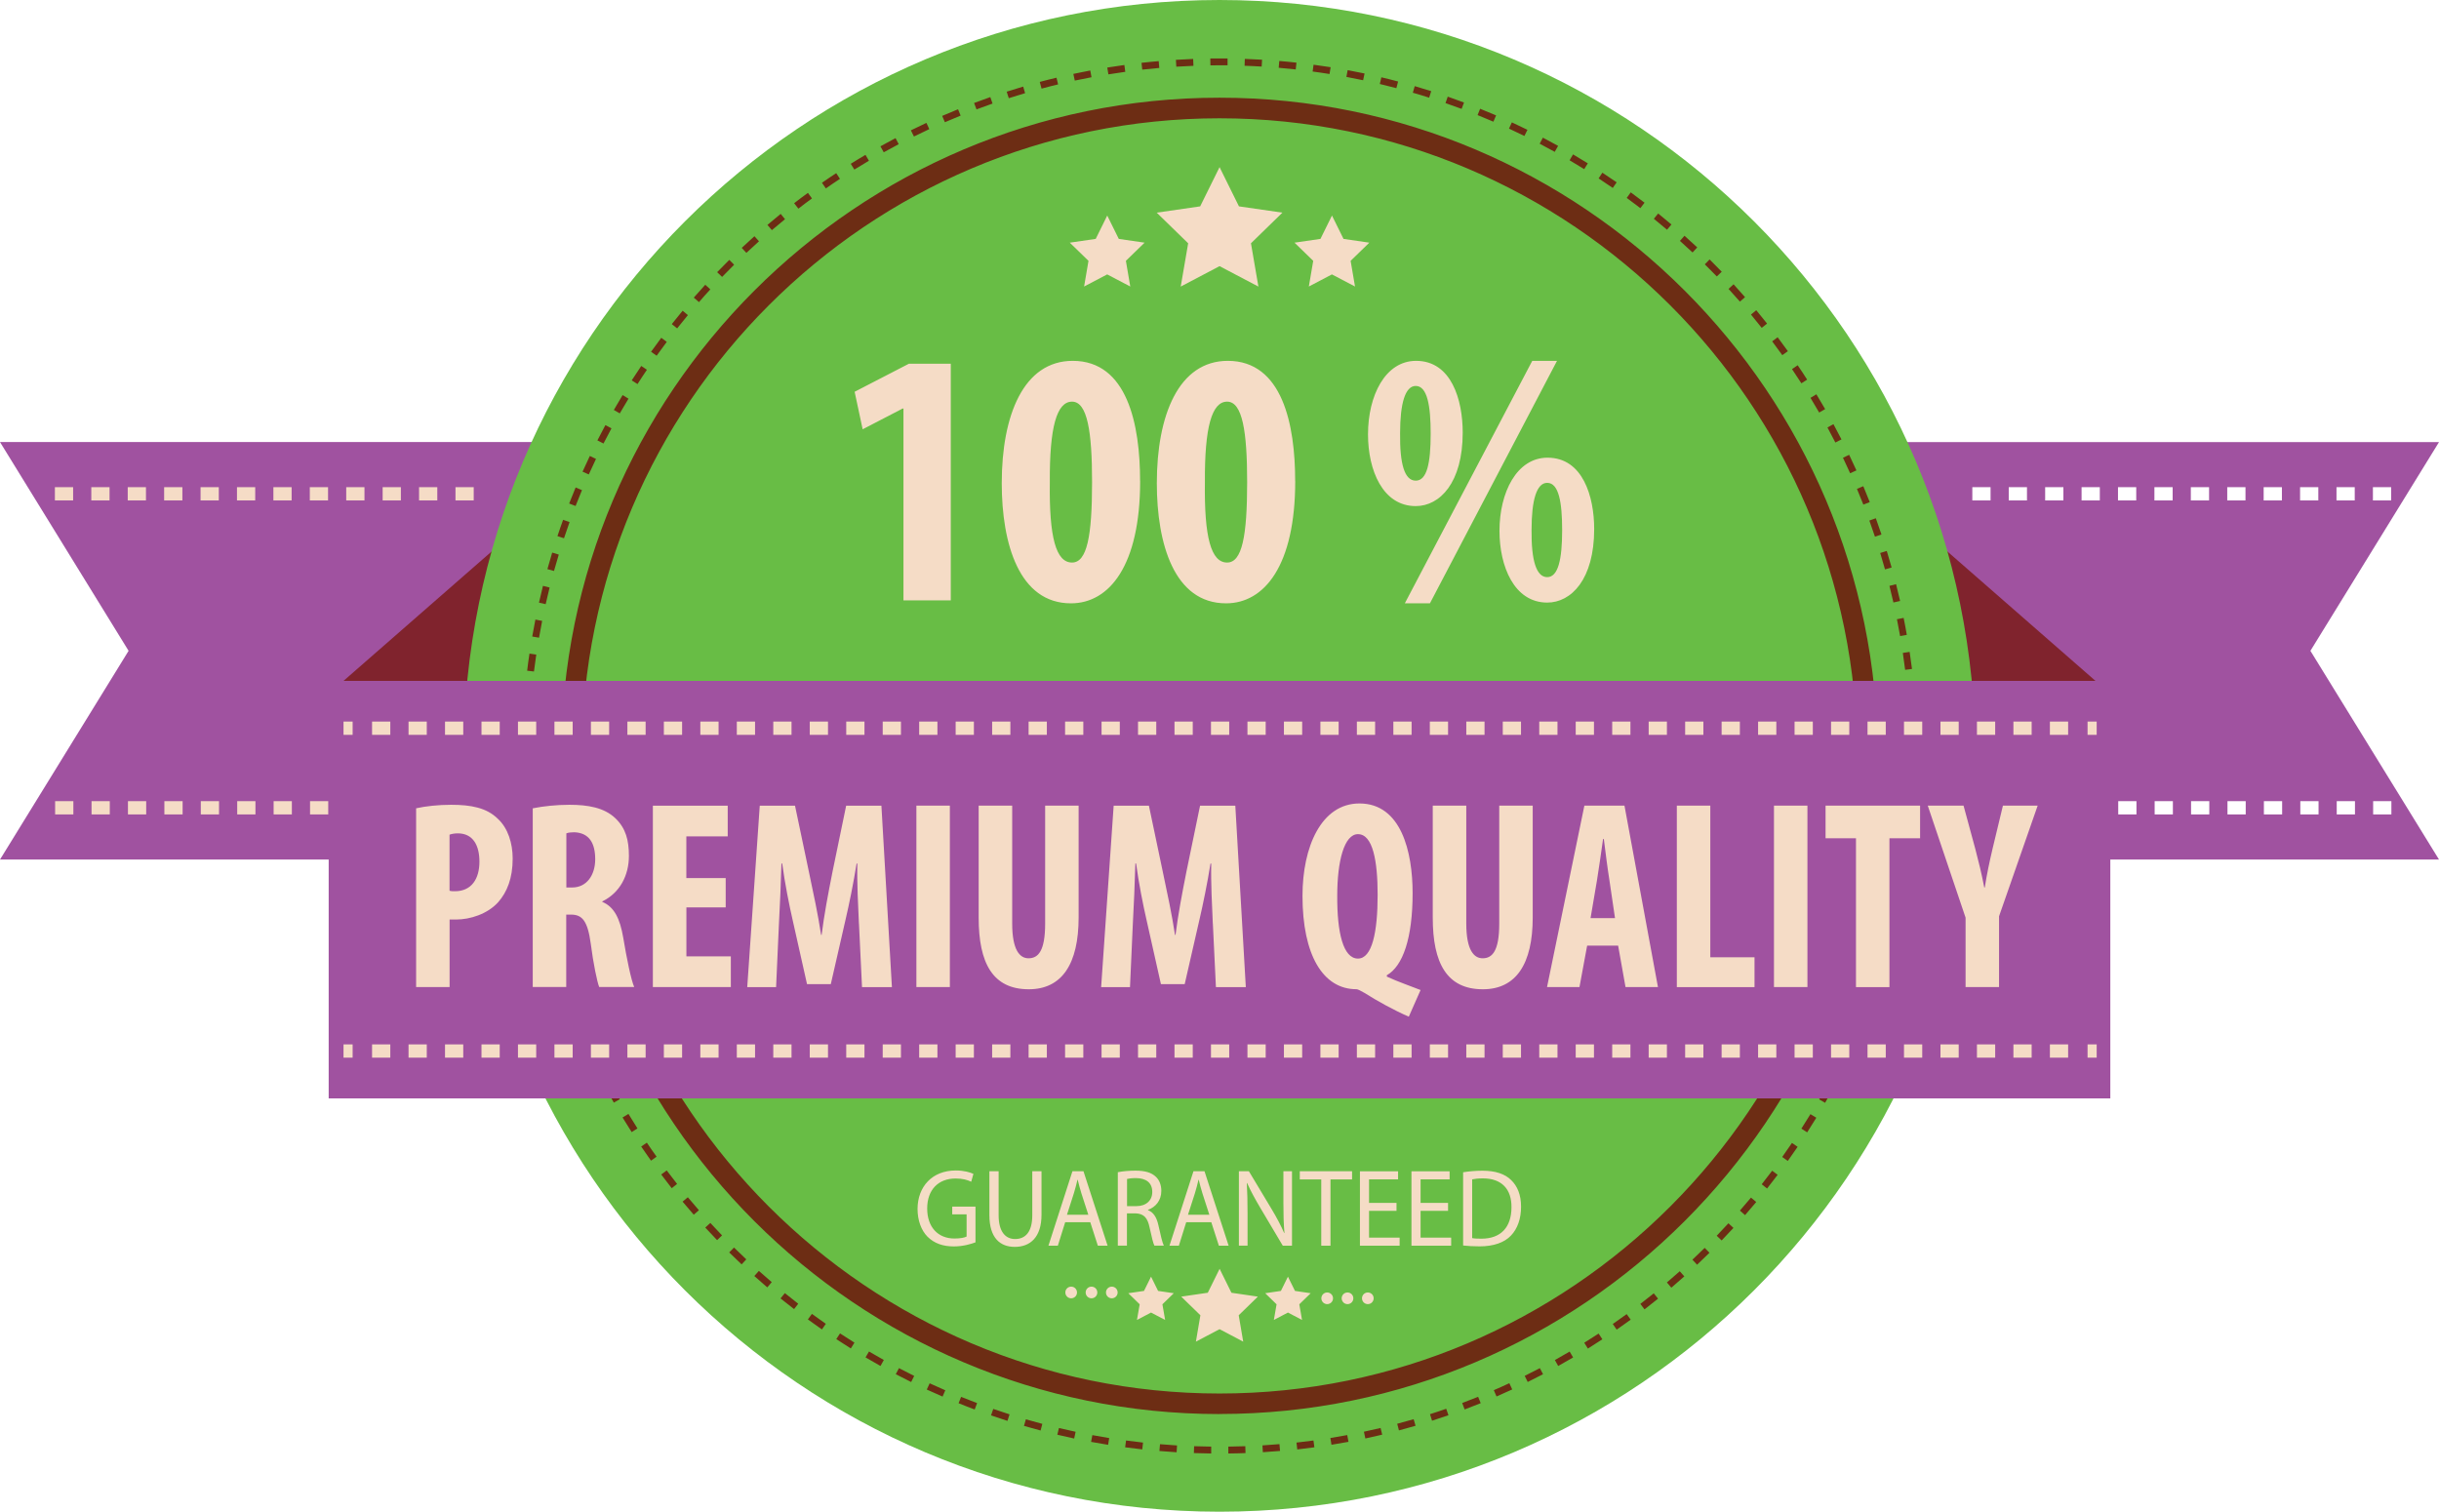 <?xml version="1.0" encoding="UTF-8"?>
<svg id="lightpurplebadge" xmlns="http://www.w3.org/2000/svg" viewBox="0 0 422.6 261.97">
  <defs>
    <style>
      .cls-1 {
        fill: #68bd45;
      }

      .cls-2 {
        fill: #f5dcc6;
      }

      .cls-3 {
        fill: #fff;
      }

      .cls-4 {
        fill: #80232d;
      }

      .cls-5 {
        fill: #6d2d14;
      }

      .cls-6 {
        fill: #a052a0;
      }
      #lightpurplebadge { cursor: pointer; }
      #text { cursor: pointer; }
      #ribonleft { cursor: pointer; }
      #ribonright { cursor: pointer; }
      #stars { cursor: pointer; }
      #lightpurplebadge:hover #background { fill:rgb(191, 11, 29) }
      #text:hover { fill:rgb(7, 194, 251) }
      #ribonleft:hover { fill:rgb(86, 7, 205) }
      #ribonright:hover { fill:rgb(86, 7, 205) }
      #stars:hover { fill:rgb(169, 238, 30) }
      #lightpurplebadgee:hover #circle {
          fill :rgb(30, 160, 192);
          transform: rotate(150deg);
      }
    </style>
  </defs>
  <path id="ribonleft" class="cls-6" d="m106.94,148.95H0l22.28-36.17L0,76.6h106.94v72.35Z"/>
  <path id="lineleft" class="cls-2" d="m82.08,86.72h-3.16v-2.3h3.16v2.3Zm-6.31,0h-3.16v-2.3h3.16v2.3Zm-6.31,0h-3.16v-2.3h3.16v2.3Zm-6.31,0h-3.16v-2.3h3.16v2.3Zm-6.31,0h-3.16v-2.3h3.16v2.3Zm-6.31,0h-3.16v-2.3h3.16v2.3Zm-6.31,0h-3.16v-2.3h3.16v2.3Zm-6.31,0h-3.16v-2.3h3.16v2.3Zm-6.31,0h-3.16v-2.3h3.16v2.3Zm-6.31,0h-3.16v-2.3h3.16v2.3Zm-6.31,0h-3.16v-2.3h3.16v2.3Zm-6.31,0h-3.16v-2.3h3.16v2.3Zm69.45,54.41h-3.16v-2.3h3.16v2.3Zm-6.31,0h-3.16v-2.3h3.16v2.3Zm-6.31,0h-3.16v-2.3h3.16v2.3Zm-6.31,0h-3.16v-2.3h3.16v2.3Zm-6.31,0h-3.16v-2.3h3.16v2.3Zm-6.31,0h-3.16v-2.3h3.16v2.3Zm-6.31,0h-3.16v-2.3h3.16v2.3Zm-6.31,0h-3.16v-2.3h3.16v2.3Zm-6.31,0h-3.16v-2.3h3.16v2.3Zm-6.31,0h-3.16v-2.3h3.16v2.3Zm-6.31,0h-3.16v-2.3h3.16v2.3Zm-6.31,0h-3.16v-2.3h3.16v2.3Z"/>
  <path id="ribonright" class="cls-6" d="m315.66,112.78v-36.17h53.47s53.47,0,53.47,0l-22.28,36.17,22.28,36.17h-53.47s-53.47,0-53.47,0v-36.17Z"/>
  <path id="ribonright-2" data-name="ribonright" class="cls-3" d="m414.31,86.72h-3.16v-2.3h3.16v2.3Zm-6.31,0h-3.16v-2.3h3.16v2.3Zm-6.31,0h-3.16v-2.3h3.16v2.3Zm-6.31,0h-3.16v-2.3h3.16v2.3Zm-6.31,0h-3.16v-2.3h3.16v2.3Zm-6.31,0h-3.16v-2.3h3.16v2.3Zm-6.31,0h-3.16v-2.3h3.16v2.3Zm-6.31,0h-3.16v-2.3h3.16v2.3Zm-6.31,0h-3.16v-2.3h3.16v2.3Zm-6.31,0h-3.16v-2.3h3.16v2.3Zm-6.31,0h-3.16v-2.3h3.16v2.3Zm-6.31,0h-3.16v-2.3h3.16v2.3Zm69.45,54.41h-3.16v-2.3h3.16v2.3Zm-6.31,0h-3.16v-2.3h3.16v2.3Zm-6.31,0h-3.16v-2.3h3.16v2.3Zm-6.31,0h-3.16v-2.3h3.16v2.3Zm-6.31,0h-3.16v-2.3h3.16v2.3Zm-6.31,0h-3.16v-2.3h3.16v2.3Zm-6.31,0h-3.16v-2.3h3.16v2.3Zm-6.31,0h-3.16v-2.3h3.16v2.3Zm-6.31,0h-3.16v-2.3h3.16v2.3Zm-6.31,0h-3.16v-2.3h3.16v2.3Zm-6.31,0h-3.16v-2.3h3.16v2.3Zm-6.31,0h-3.16v-2.3h3.16v2.3Z"/>
  <path id="ribonshadow" class="cls-4" d="m59.52,117.99l47.35-41.38v41.38m256.21,0l-47.35-41.38v41.38"/>
  <path id="background" class="cls-1" d="m342.28,130.98c0,72.34-58.64,130.98-130.98,130.98s-130.98-58.64-130.98-130.98S138.96,0,211.3,0s130.98,58.64,130.98,130.98Z"/>
  <path id="circle" class="cls-5" d="m211.3,245.04c-62.89,0-114.05-51.16-114.05-114.05S148.41,16.93,211.3,16.93s114.05,51.16,114.05,114.05-51.16,114.05-114.05,114.05Zm0-224.54c-60.92,0-110.49,49.57-110.49,110.49s49.56,110.49,110.49,110.49,110.49-49.57,110.49-110.49-49.56-110.49-110.49-110.49Zm-1.45,231.37c-1-.01-2-.04-2.99-.07l.04-1.19c.98.03,1.97.06,2.96.07v1.19Zm2.98,0v-1.19c.97-.01,1.96-.04,2.94-.07l.04,1.19c-.99.04-1.99.06-2.99.07Zm-8.96-.21c-1-.06-1.99-.13-2.98-.22l.1-1.18c.98.08,1.97.15,2.95.22l-.07,1.19Zm14.94,0l-.07-1.19c.99-.06,1.97-.13,2.95-.22l.1,1.18c-.99.09-1.98.16-2.98.22Zm-20.89-.5c-.99-.11-1.98-.23-2.97-.36l.16-1.18c.98.13,1.96.25,2.94.36l-.13,1.18Zm26.85,0l-.13-1.18c.98-.11,1.96-.23,2.94-.36l.16,1.18c-.99.13-1.97.26-2.97.37Zm-32.77-.79c-.99-.16-1.97-.33-2.95-.51l.22-1.17c.97.18,1.94.35,2.92.51l-.19,1.17Zm38.7-.01l-.19-1.17c.98-.16,1.95-.33,2.92-.51l.22,1.17c-.98.18-1.96.35-2.95.51Zm-44.58-1.08c-.98-.21-1.95-.43-2.92-.66l.28-1.16c.96.23,1.92.44,2.89.65l-.25,1.16Zm50.45-.02l-.25-1.16c.97-.21,1.93-.42,2.89-.65l.28,1.16c-.97.23-1.94.45-2.92.66Zm-56.27-1.37c-.97-.26-1.93-.52-2.88-.8l.33-1.14c.95.28,1.9.54,2.85.79l-.3,1.15Zm62.09-.02l-.3-1.15c.95-.25,1.91-.52,2.85-.79l.33,1.14c-.96.28-1.92.55-2.88.8Zm-67.83-1.65c-.95-.3-1.9-.62-2.85-.95l.39-1.12c.93.32,1.87.64,2.82.94l-.36,1.13Zm73.57-.03l-.36-1.13c.94-.3,1.88-.61,2.81-.94l.39,1.12c-.94.33-1.89.64-2.84.95Zm-79.24-1.94c-.94-.35-1.87-.71-2.8-1.09l.44-1.1c.92.37,1.84.73,2.77,1.08l-.42,1.11Zm84.88-.02l-.42-1.11c.92-.35,1.84-.71,2.76-1.07l.45,1.1c-.92.37-1.85.74-2.79,1.09Zm-90.45-2.22c-.92-.4-1.83-.81-2.74-1.22l.5-1.08c.9.42,1.8.82,2.71,1.21l-.47,1.09Zm95.98-.02l-.47-1.09c.9-.39,1.8-.79,2.69-1.21l.5,1.08c-.9.42-1.81.82-2.72,1.22Zm-101.42-2.5c-.9-.44-1.79-.9-2.67-1.36l.55-1.05c.87.46,1.76.91,2.64,1.35l-.53,1.07Zm106.83,0l-.53-1.07c.88-.44,1.76-.88,2.63-1.34l.55,1.05c-.88.46-1.77.91-2.66,1.35Zm5.28-2.77l-.58-1.04c.86-.48,1.72-.97,2.56-1.47l.6,1.02c-.86.5-1.72,1-2.59,1.48Zm-117.42-.01c-.87-.49-1.74-.98-2.6-1.49l.6-1.02c.85.5,1.71.99,2.57,1.47l-.58,1.04Zm122.56-3.02l-.63-1.01c.84-.52,1.67-1.05,2.49-1.59l.65.99c-.83.55-1.67,1.08-2.51,1.61Zm-127.71-.02c-.85-.53-1.69-1.07-2.52-1.62l.65-.99c.82.54,1.66,1.08,2.5,1.6l-.63,1.01Zm132.7-3.26l-.68-.98c.81-.56,1.61-1.13,2.41-1.71l.7.96c-.8.59-1.61,1.16-2.43,1.73Zm-137.7-.03c-.82-.57-1.63-1.15-2.44-1.74l.7-.96c.8.58,1.6,1.16,2.41,1.72l-.68.98Zm142.52-3.49l-.72-.94c.78-.6,1.56-1.21,2.32-1.83l.75.92c-.77.63-1.56,1.24-2.34,1.85Zm-147.35-.04c-.79-.61-1.57-1.23-2.35-1.85l.75-.92c.77.62,1.54,1.23,2.32,1.84l-.73.94Zm152-3.71l-.77-.91c.75-.64,1.49-1.29,2.23-1.94l.79.89c-.74.66-1.49,1.32-2.25,1.96Zm-156.64-.05c-.76-.65-1.51-1.3-2.25-1.97l.79-.89c.74.66,1.48,1.31,2.23,1.95l-.77.9Zm161.1-3.93l-.81-.87c.72-.68,1.43-1.36,2.13-2.05l.83.85c-.71.7-1.43,1.39-2.15,2.07Zm-165.55-.06c-.73-.68-1.44-1.37-2.15-2.07l.83-.85c.7.69,1.41,1.38,2.13,2.05l-.81.87Zm169.81-4.14l-.86-.82c.69-.71,1.36-1.43,2.03-2.16l.87.8c-.67.73-1.36,1.46-2.05,2.18Zm-174.06-.06c-.69-.72-1.37-1.44-2.05-2.18l.88-.8c.67.73,1.34,1.45,2.03,2.16l-.86.82Zm178.11-4.34l-.89-.78c.65-.74,1.29-1.49,1.92-2.25l.91.76c-.64.77-1.28,1.53-1.94,2.28Zm-182.15-.06c-.65-.75-1.3-1.51-1.94-2.27l.91-.76c.63.76,1.27,1.51,1.92,2.25l-.9.78Zm185.97-4.54l-.93-.74c.61-.77,1.22-1.56,1.81-2.35l.95.71c-.6.8-1.21,1.59-1.83,2.37Zm-189.79-.06c-.62-.78-1.22-1.57-1.82-2.37l.95-.71c.59.79,1.19,1.57,1.8,2.34l-.93.74Zm193.38-4.72l-.97-.69c.57-.8,1.14-1.62,1.69-2.43l.98.67c-.56.83-1.13,1.65-1.71,2.46Zm-196.97-.05c-.58-.81-1.14-1.63-1.7-2.45l.98-.67c.55.82,1.11,1.63,1.69,2.43l-.97.69Zm200.32-4.91l-1-.64c.53-.83,1.06-1.67,1.57-2.51l1.02.62c-.52.85-1.05,1.7-1.59,2.54Zm-203.67-.04c-.54-.84-1.06-1.68-1.58-2.53l1.02-.62c.51.84,1.03,1.68,1.56,2.51l-1,.64Zm206.78-5.08l-1.03-.59c.49-.86.97-1.72,1.44-2.59l1.05.57c-.48.88-.96,1.75-1.46,2.62Zm-209.87-.02c-.49-.86-.98-1.73-1.45-2.61l1.04-.57c.47.87.95,1.73,1.44,2.58l-1.03.59Zm212.72-5.25l-1.06-.54c.45-.88.89-1.77,1.31-2.66l1.07.51c-.43.9-.87,1.8-1.33,2.69Zm-215.56,0c-.45-.88-.89-1.78-1.32-2.67l1.07-.51c.43.89.86,1.77,1.31,2.65l-1.06.54Zm-2.57-5.38c-.41-.91-.8-1.82-1.19-2.73l1.1-.46c.38.91.77,1.81,1.17,2.71l-1.08.49Zm220.72-.03l-1.08-.49c.4-.9.8-1.81,1.18-2.72l1.1.46c-.39.92-.78,1.84-1.19,2.75Zm-223.02-5.47c-.36-.93-.71-1.86-1.05-2.8l1.12-.4c.34.93.68,1.85,1.04,2.77l-1.11.43Zm225.34-.06l-1.11-.43c.36-.92.71-1.85,1.04-2.78l1.12.4c-.34.94-.69,1.88-1.05,2.81Zm-227.37-5.56c-.32-.94-.62-1.89-.91-2.85l1.14-.35c.29.94.59,1.88.9,2.82l-1.13.38Zm229.41-.08l-1.13-.38c.31-.94.61-1.88.9-2.83l1.14.35c-.29.96-.6,1.91-.91,2.86Zm-231.16-5.63c-.27-.96-.52-1.92-.77-2.89l1.15-.29c.24.96.5,1.91.76,2.86l-1.14.32Zm232.91-.1l-1.14-.32c.26-.95.52-1.9.76-2.86l1.15.29c-.24.97-.5,1.93-.77,2.89Zm-234.37-5.7c-.22-.97-.43-1.95-.62-2.92l1.16-.23c.19.97.4,1.93.62,2.9l-1.16.26Zm235.83-.1l-1.16-.26c.22-.96.42-1.93.61-2.9l1.16.23c-.19.98-.4,1.95-.62,2.92Zm-237.01-5.77c-.17-.98-.33-1.96-.48-2.95l1.18-.18c.15.98.3,1.95.47,2.92l-1.17.2Zm238.18-.1l-1.17-.2c.17-.97.32-1.94.47-2.92l1.18.17c-.15.99-.31,1.97-.47,2.95Zm-239.06-5.82c-.12-.99-.23-1.98-.33-2.97l1.18-.12c.1.98.21,1.97.33,2.94l-1.18.15Zm239.93-.1l-1.18-.15c.12-.98.23-1.96.33-2.94l1.18.12c-.1.99-.21,1.98-.33,2.97Zm-240.52-5.85c-.07-.99-.14-1.99-.18-2.98l1.19-.06c.05.99.11,1.97.18,2.96l-1.18.09Zm241.11-.1l-1.18-.09c.07-.98.13-1.97.18-2.95l1.19.06c-.05,1-.11,1.99-.18,2.98Zm-241.4-5.87c-.02-.99-.04-1.99-.04-2.99h1.19c0,.99.01,1.98.04,2.96l-1.19.03Zm241.69-.1l-1.19-.03c.02-.98.04-1.97.04-2.96v-.2h1.19v.2c0,1-.01,2-.04,2.99Zm-240.51-5.85l-1.19-.03c.02-1,.06-2,.11-2.99l1.19.06c-.05.98-.08,1.97-.11,2.96Zm239.32-.29c-.02-.99-.06-1.98-.11-2.96l1.19-.06c.05.99.09,1.99.11,2.99l-1.19.03Zm-239.03-5.62l-1.19-.09c.07-1,.16-1.99.25-2.98l1.18.11c-.1.98-.18,1.96-.25,2.95Zm238.74-.29c-.07-.99-.16-1.97-.26-2.95l1.18-.12c.1.99.19,1.98.26,2.98l-1.18.09Zm-238.16-5.6l-1.18-.14c.12-.99.25-1.98.4-2.96l1.18.17c-.14.97-.28,1.95-.4,2.93Zm237.58-.29c-.12-.98-.26-1.96-.4-2.93l1.18-.18c.15.98.28,1.97.41,2.96l-1.18.15Zm-236.71-5.57l-1.17-.2c.17-.98.35-1.96.55-2.94l1.17.23c-.19.97-.37,1.94-.54,2.91Zm235.84-.29c-.17-.97-.35-1.94-.55-2.91l1.16-.23c.2.97.38,1.95.55,2.94l-1.17.21Zm-234.68-5.52l-1.16-.26c.22-.97.45-1.94.69-2.91l1.15.29c-.24.96-.47,1.92-.68,2.88Zm233.52-.29c-.22-.96-.45-1.92-.69-2.88l1.15-.29c.24.96.48,1.93.7,2.91l-1.16.26Zm-232.08-5.46l-1.14-.32c.27-.96.55-1.92.83-2.87l1.14.35c-.29.94-.56,1.89-.83,2.84Zm230.62-.28c-.27-.95-.54-1.9-.83-2.84l1.14-.35c.29.95.57,1.91.84,2.87l-1.14.32Zm-228.89-5.39l-1.13-.37c.32-.95.64-1.9.98-2.83l1.12.4c-.33.93-.66,1.87-.97,2.81Zm227.15-.27c-.31-.94-.64-1.87-.97-2.8l1.12-.4c.34.94.67,1.88.98,2.82l-1.13.38Zm-225.14-5.32l-1.11-.43c.36-.93.74-1.86,1.12-2.78l1.1.46c-.38.91-.75,1.83-1.11,2.75Zm223.13-.24c-.36-.92-.73-1.83-1.11-2.73l1.1-.46c.38.91.76,1.83,1.12,2.76l-1.11.43Zm-220.84-5.23l-1.08-.48c.41-.91.83-1.82,1.26-2.72l1.07.51c-.43.89-.84,1.79-1.25,2.69Zm218.55-.21c-.4-.9-.82-1.79-1.24-2.68l1.07-.51c.43.89.85,1.8,1.26,2.7l-1.08.49Zm-216-5.15l-1.06-.54c.45-.89.92-1.78,1.39-2.65l1.05.56c-.47.87-.93,1.75-1.38,2.63Zm213.44-.17c-.45-.88-.91-1.75-1.37-2.61l1.04-.57c.47.87.94,1.75,1.39,2.64l-1.06.54Zm-210.62-5.05l-1.03-.59c.5-.87,1-1.73,1.52-2.58l1.02.62c-.51.84-1.01,1.7-1.51,2.55Zm207.81-.15c-.49-.85-.99-1.7-1.5-2.54l1.02-.62c.52.85,1.02,1.71,1.52,2.57l-1.03.59Zm-204.74-4.93l-1-.64c.54-.84,1.09-1.67,1.65-2.5l.98.66c-.55.82-1.1,1.64-1.63,2.48Zm201.67-.12c-.53-.83-1.07-1.65-1.63-2.47l.98-.67c.56.82,1.11,1.65,1.64,2.49l-1,.64Zm-198.35-4.79l-.97-.69c.58-.81,1.17-1.62,1.77-2.42l.95.71c-.59.79-1.18,1.59-1.75,2.39Zm195.03-.11c-.57-.8-1.16-1.6-1.75-2.38l.95-.71c.6.8,1.19,1.6,1.77,2.41l-.97.69Zm-191.48-4.63l-.93-.74c.62-.78,1.25-1.56,1.88-2.32l.91.76c-.63.76-1.25,1.53-1.86,2.3Zm187.92-.09c-.61-.77-1.23-1.54-1.86-2.3l.91-.76c.64.77,1.26,1.54,1.88,2.32l-.93.74Zm-184.14-4.46l-.9-.78c.66-.75,1.32-1.49,1.99-2.23l.88.8c-.67.73-1.33,1.46-1.97,2.21Zm180.36-.09c-.65-.74-1.31-1.48-1.97-2.2l.87-.8c.67.73,1.34,1.48,1.99,2.23l-.89.78Zm-176.35-4.28l-.86-.82c.69-.72,1.39-1.43,2.1-2.13l.84.84c-.7.69-1.39,1.4-2.08,2.11Zm172.35-.08c-.69-.71-1.38-1.41-2.08-2.1l.83-.85c.71.7,1.41,1.41,2.1,2.13l-.86.83Zm-168.14-4.08l-.81-.87c.73-.68,1.46-1.36,2.2-2.02l.79.88c-.73.66-1.46,1.33-2.18,2Zm163.93-.08c-.72-.68-1.45-1.34-2.18-2l.79-.89c.74.66,1.48,1.34,2.21,2.02l-.81.87Zm-159.52-3.87l-.77-.9c.76-.65,1.52-1.28,2.3-1.91l.75.92c-.77.62-1.52,1.25-2.27,1.89Zm155.1-.07c-.75-.64-1.51-1.27-2.28-1.89l.75-.92c.78.63,1.54,1.26,2.3,1.91l-.77.91Zm-150.51-3.65l-.73-.94c.79-.61,1.58-1.21,2.39-1.79l.7.96c-.8.58-1.58,1.17-2.36,1.78Zm145.9-.08c-.78-.6-1.57-1.19-2.37-1.78l.7-.96c.81.59,1.6,1.19,2.39,1.79l-.72.94Zm-141.13-3.42l-.68-.98c.82-.57,1.64-1.13,2.47-1.67l.65.99c-.82.54-1.64,1.09-2.45,1.66Zm136.35-.08c-.81-.56-1.63-1.12-2.46-1.66l.65-.99c.83.55,1.66,1.11,2.48,1.67l-.68.98Zm-131.41-3.18l-.63-1.01c.84-.53,1.69-1.04,2.55-1.55l.6,1.02c-.85.5-1.69,1.01-2.53,1.53Zm126.46-.08c-.84-.52-1.68-1.03-2.54-1.54l.6-1.02c.86.51,1.71,1.02,2.56,1.55l-.63,1.01Zm-121.37-2.92l-.58-1.04c.87-.48,1.74-.96,2.62-1.42l.55,1.05c-.87.46-1.74.93-2.6,1.41Zm116.26-.08c-.86-.48-1.73-.95-2.61-1.41l.55-1.05c.89.46,1.76.94,2.64,1.42l-.58,1.04Zm-111.03-2.66l-.53-1.07c.89-.44,1.79-.87,2.69-1.29l.5,1.08c-.89.41-1.78.84-2.66,1.28Zm105.78-.09c-.89-.44-1.78-.86-2.68-1.28l.5-1.08c.91.42,1.81.85,2.7,1.29l-.53,1.07Zm-100.42-2.39l-.47-1.09c.91-.39,1.83-.78,2.75-1.15l.45,1.1c-.91.37-1.82.75-2.72,1.14Zm95.04-.09c-.91-.39-1.82-.77-2.74-1.14l.44-1.1c.93.37,1.85.76,2.77,1.15l-.47,1.09Zm-89.56-2.13l-.42-1.11c.93-.35,1.87-.69,2.81-1.02l.39,1.12c-.93.32-1.86.66-2.78,1.01Zm84.05-.09c-.93-.35-1.86-.68-2.79-1l.39-1.12c.95.33,1.89.67,2.82,1.02l-.42,1.11Zm-78.46-1.85l-.36-1.13c.95-.3,1.9-.6,2.86-.88l.33,1.14c-.95.28-1.89.57-2.83.87Zm72.84-.09c-.94-.3-1.88-.59-2.83-.86l.33-1.14c.96.28,1.91.57,2.86.87l-.36,1.13Zm-67.16-1.58l-.31-1.15c.96-.26,1.93-.5,2.9-.73l.28,1.16c-.96.23-1.92.47-2.87.73Zm61.48-.07c-.95-.25-1.91-.49-2.87-.72l.27-1.16c.97.23,1.94.47,2.9.73l-.3,1.15Zm-55.72-1.31l-.25-1.16c.97-.21,1.95-.4,2.93-.59l.22,1.17c-.97.18-1.94.38-2.9.58Zm49.96-.06c-.96-.2-1.93-.4-2.9-.58l.22-1.17c.98.18,1.96.38,2.93.58l-.25,1.16Zm-44.14-1.03l-.19-1.17c.98-.16,1.97-.31,2.96-.44l.16,1.18c-.98.13-1.96.28-2.93.44Zm38.32-.05c-.97-.16-1.95-.3-2.93-.43l.16-1.18c.99.13,1.98.28,2.96.43l-.19,1.17Zm-32.45-.76l-.13-1.18c.99-.11,1.98-.21,2.98-.29l.1,1.18c-.98.09-1.97.18-2.95.29Zm26.59-.03c-.98-.11-1.96-.2-2.95-.29l.1-1.18c1,.08,1.99.18,2.98.29l-.13,1.18Zm-20.69-.48l-.07-1.19c.99-.06,1.99-.11,2.99-.15l.05,1.19c-.99.04-1.97.09-2.96.15Zm14.79-.02c-.98-.06-1.97-.11-2.96-.14l.04-1.19c1,.04,1.99.08,2.99.14l-.07,1.19Zm-8.88-.21l-.02-1.19c.55,0,1.09-.01,1.64-.01.45,0,.9,0,1.35,0v1.19c-.48,0-.95,0-1.41,0-.52,0-1.04,0-1.56.01Z"/>
  <g id="ribonfront">
    <rect class="cls-6" x="56.95" y="117.99" width="308.7" height="72.35"/>
  </g>
  <path id="linemain" class="cls-2" d="m59.52,126.19h1.58m0-1.15h-1.58v2.3h1.58v-2.3Zm3.16,1.15h295.66m-1.58-1.15h-3.16v2.3h3.16v-2.3Zm-6.32,0h-3.16v2.3h3.16v-2.3Zm-6.32,0h-3.16v2.3h3.16v-2.3Zm-6.32,0h-3.16v2.3h3.16v-2.3Zm-6.32,0h-3.16v2.3h3.16v-2.3Zm-6.32,0h-3.16v2.3h3.16v-2.3Zm-6.32,0h-3.16v2.3h3.16v-2.3Zm-6.32,0h-3.16v2.3h3.16v-2.3Zm-6.32,0h-3.16v2.3h3.16v-2.3Zm-6.32,0h-3.16v2.3h3.16v-2.3Zm-6.32,0h-3.16v2.3h3.16v-2.3Zm-6.32,0h-3.16v2.3h3.16v-2.3Zm-6.32,0h-3.16v2.3h3.16v-2.3Zm-6.32,0h-3.16v2.3h3.16v-2.3Zm-6.32,0h-3.16v2.3h3.16v-2.3Zm-6.32,0h-3.16v2.3h3.16v-2.3Zm-6.32,0h-3.16v2.3h3.16v-2.3Zm-6.32,0h-3.16v2.3h3.16v-2.3Zm-6.32,0h-3.16v2.3h3.16v-2.3Zm-6.32,0h-3.16v2.3h3.16v-2.3Zm-6.32,0h-3.16v2.3h3.16v-2.3Zm-6.32,0h-3.16v2.3h3.16v-2.3Zm-6.32,0h-3.16v2.3h3.16v-2.3Zm-6.32,0h-3.16v2.3h3.16v-2.3Zm-6.32,0h-3.16v2.3h3.16v-2.3Zm-6.32,0h-3.16v2.3h3.16v-2.3Zm-6.32,0h-3.16v2.3h3.16v-2.3Zm-6.32,0h-3.16v2.3h3.16v-2.3Zm-6.32,0h-3.16v2.3h3.16v-2.3Zm-6.32,0h-3.16v2.3h3.16v-2.3Zm-6.32,0h-3.16v2.3h3.16v-2.3Zm-6.32,0h-3.16v2.3h3.16v-2.3Zm-6.32,0h-3.16v2.3h3.16v-2.3Zm-6.32,0h-3.16v2.3h3.16v-2.3Zm-6.32,0h-3.16v2.3h3.16v-2.3Zm-6.32,0h-3.16v2.3h3.16v-2.3Zm-6.32,0h-3.16v2.3h3.16v-2.3Zm-6.32,0h-3.16v2.3h3.16v-2.3Zm-6.32,0h-3.16v2.3h3.16v-2.3Zm-6.32,0h-3.16v2.3h3.16v-2.3Zm-6.32,0h-3.16v2.3h3.16v-2.3Zm-6.32,0h-3.16v2.3h3.16v-2.3Zm-6.32,0h-3.16v2.3h3.16v-2.3Zm-6.32,0h-3.16v2.3h3.16v-2.3Zm-6.32,0h-3.16v2.3h3.16v-2.3Zm-6.32,0h-3.16v2.3h3.16v-2.3Zm-6.32,0h-3.16v2.3h3.16v-2.3Zm294.08,1.15h1.58m0-1.15h-1.58v2.3h1.58v-2.3ZM59.52,182.13h1.58m0-1.15h-1.58v2.3h1.58v-2.3Zm3.16,1.15h295.66m-1.58-1.15h-3.16v2.3h3.16v-2.3Zm-6.32,0h-3.16v2.3h3.16v-2.3Zm-6.32,0h-3.16v2.3h3.16v-2.3Zm-6.32,0h-3.16v2.3h3.16v-2.3Zm-6.32,0h-3.16v2.3h3.16v-2.3Zm-6.32,0h-3.16v2.3h3.16v-2.3Zm-6.32,0h-3.16v2.3h3.16v-2.3Zm-6.32,0h-3.16v2.3h3.16v-2.3Zm-6.32,0h-3.16v2.3h3.16v-2.3Zm-6.32,0h-3.16v2.3h3.16v-2.3Zm-6.32,0h-3.16v2.3h3.16v-2.3Zm-6.32,0h-3.16v2.3h3.16v-2.3Zm-6.32,0h-3.16v2.3h3.16v-2.3Zm-6.32,0h-3.16v2.3h3.16v-2.3Zm-6.32,0h-3.16v2.3h3.16v-2.3Zm-6.32,0h-3.16v2.3h3.16v-2.3Zm-6.32,0h-3.16v2.3h3.16v-2.3Zm-6.32,0h-3.16v2.3h3.16v-2.3Zm-6.32,0h-3.16v2.3h3.16v-2.3Zm-6.32,0h-3.16v2.3h3.16v-2.3Zm-6.32,0h-3.16v2.3h3.16v-2.3Zm-6.32,0h-3.16v2.3h3.16v-2.3Zm-6.32,0h-3.16v2.3h3.16v-2.3Zm-6.32,0h-3.16v2.3h3.16v-2.3Zm-6.32,0h-3.16v2.3h3.16v-2.3Zm-6.32,0h-3.16v2.3h3.16v-2.3Zm-6.32,0h-3.16v2.3h3.16v-2.3Zm-6.32,0h-3.16v2.3h3.16v-2.3Zm-6.32,0h-3.16v2.3h3.16v-2.3Zm-6.32,0h-3.16v2.3h3.16v-2.3Zm-6.32,0h-3.16v2.3h3.16v-2.3Zm-6.32,0h-3.16v2.3h3.16v-2.3Zm-6.32,0h-3.16v2.3h3.16v-2.3Zm-6.32,0h-3.16v2.3h3.16v-2.3Zm-6.32,0h-3.16v2.3h3.16v-2.3Zm-6.32,0h-3.16v2.3h3.16v-2.3Zm-6.32,0h-3.16v2.3h3.16v-2.3Zm-6.32,0h-3.16v2.3h3.16v-2.3Zm-6.32,0h-3.16v2.3h3.16v-2.3Zm-6.32,0h-3.16v2.3h3.16v-2.3Zm-6.32,0h-3.16v2.3h3.16v-2.3Zm-6.32,0h-3.16v2.3h3.16v-2.3Zm-6.32,0h-3.16v2.3h3.16v-2.3Zm-6.32,0h-3.16v2.3h3.16v-2.3Zm-6.32,0h-3.16v2.3h3.16v-2.3Zm-6.32,0h-3.16v2.3h3.16v-2.3Zm-6.32,0h-3.16v2.3h3.16v-2.3Zm294.08,1.15h1.58m0-1.15h-1.58v2.3h1.58v-2.3Z"/>
  <path id="text" class="cls-2" d="m156.54,70.79h-.13l-6.94,3.6-1.39-6.5,9.4-4.86h7.26v41.01h-8.2v-33.25Zm41.01,12.56c0,14.7-5.36,21.2-11.99,21.2-8.96,0-11.99-10.28-11.99-20.82,0-11.8,3.79-21.2,12.3-21.2,9.46,0,11.67,11.04,11.67,20.82Zm-15.65.19c-.13,9.59,1.07,13.94,3.85,13.94,2.59,0,3.47-4.54,3.47-13.94,0-8.77-.82-13.94-3.47-13.94s-3.91,4.42-3.85,13.94Zm42.52-.19c0,14.7-5.36,21.2-11.99,21.2-8.96,0-11.99-10.28-11.99-20.82,0-11.8,3.79-21.2,12.3-21.2,9.46,0,11.67,11.04,11.67,20.82Zm-15.65.19c-.13,9.59,1.07,13.94,3.85,13.94,2.59,0,3.47-4.54,3.47-13.94,0-8.77-.82-13.94-3.47-13.94s-3.91,4.42-3.85,13.94Zm44.67-8.58c0,8.71-3.97,12.74-8.14,12.74-5.74,0-8.27-6.25-8.27-12.43,0-6.69,2.97-12.74,8.33-12.74,6.12,0,8.08,6.75,8.08,12.43Zm-10.85.13c-.06,5.3.76,8.2,2.71,8.2s2.59-3.03,2.59-8.14c0-4.79-.57-8.27-2.59-8.27-1.83,0-2.71,3.03-2.71,8.2Zm.82,29.46l22.08-42.02h4.29l-22.02,42.02h-4.35Zm32.81-12.87c0,8.71-3.97,12.74-8.14,12.74-5.74,0-8.27-6.31-8.27-12.43,0-6.62,2.97-12.68,8.33-12.68,6.12,0,8.08,6.75,8.08,12.37Zm-10.85.13c-.06,5.3.82,8.2,2.71,8.2s2.59-3.03,2.59-8.14c0-4.79-.57-8.2-2.59-8.2-1.83,0-2.71,2.97-2.71,8.14Zm-193.28,48.26c1.64-.37,3.85-.61,6.07-.61,3.45,0,6.16.51,8.1,2.43,1.77,1.63,2.57,4.25,2.57,6.9,0,3.41-.97,5.79-2.52,7.56-1.86,2.05-4.87,2.99-7.26,2.99h-1.15v11.71h-5.8v-30.98Zm5.8,14.28c.27.09.58.09.93.09,2.92,0,4.25-2.19,4.25-5.13,0-2.75-1.06-4.9-3.76-4.9-.53,0-1.06.09-1.42.23v9.7Zm14.43-14.28c1.82-.37,4.12-.61,6.33-.61,3.19,0,6.02.47,7.97,2.33,1.82,1.73,2.35,3.83,2.35,6.53,0,3.36-1.55,6.39-4.61,7.88v.09c2.04.84,3.06,2.85,3.63,6.21.58,3.5,1.37,7.37,1.9,8.54h-6.07c-.35-.89-1.02-4.06-1.46-7.51-.53-3.92-1.46-5.04-3.41-5.04h-.84v12.55h-5.8v-30.98Zm5.8,13.72h1.02c2.52,0,3.99-2.15,3.99-4.9s-1.02-4.57-3.63-4.67c-.49,0-1.06.05-1.37.19v9.38Zm27.63,3.45h-6.82v8.49h7.7v5.32h-13.51v-31.44h12.97v5.32h-7.17v7.23h6.82v5.09Zm23.07,2.8c-.13-2.99-.35-7.04-.27-10.4h-.13c-.53,3.36-1.33,7.23-1.9,9.66l-2.57,11.24h-4.12l-2.48-11.06c-.58-2.52-1.37-6.44-1.82-9.84h-.13c-.09,3.41-.27,7.37-.44,10.5l-.49,10.92h-5l2.17-31.44h6.11l2.39,11.38c.84,3.97,1.59,7.46,2.13,11.01h.09c.44-3.5,1.11-7.04,1.9-11.01l2.35-11.38h6.11l1.82,31.44h-5.18l-.53-11.01Zm15.76-20.43v31.44h-5.8v-31.44h5.8Zm10.8,0v20.43c0,4.62,1.33,6.02,2.83,6.02,1.68,0,2.88-1.26,2.88-6.02v-20.43h5.8v19.36c0,8.07-2.88,12.46-8.64,12.46-6.24,0-8.68-4.53-8.68-12.41v-19.41h5.8Zm34.76,20.43c-.13-2.99-.35-7.04-.27-10.4h-.13c-.53,3.36-1.33,7.23-1.9,9.66l-2.57,11.24h-4.12l-2.48-11.06c-.58-2.52-1.37-6.44-1.82-9.84h-.13c-.09,3.41-.27,7.37-.44,10.5l-.49,10.92h-5l2.17-31.44h6.11l2.39,11.38c.84,3.97,1.59,7.46,2.13,11.01h.09c.44-3.5,1.11-7.04,1.9-11.01l2.35-11.38h6.11l1.82,31.44h-5.18l-.53-11.01Zm33.96,16.14c-2.57-1.12-5.45-2.71-7.66-4.11-.66-.37-1.15-.65-1.42-.65-5.8,0-9.34-5.93-9.34-16.19,0-8.44,3.23-16,9.87-16,7.22,0,9.21,8.35,9.21,15.54,0,7.79-1.68,12.64-4.47,14.23v.23c1.9.89,3.99,1.59,5.85,2.33l-2.04,4.62Zm-5.4-21.13c0-5.88-.84-10.5-3.41-10.5-2.39,0-3.59,4.71-3.59,10.64-.04,6.39,1.02,10.92,3.59,10.92,2.44,0,3.41-4.53,3.41-11.06Zm15.36-15.44v20.43c0,4.62,1.33,6.02,2.83,6.02,1.68,0,2.88-1.26,2.88-6.02v-20.43h5.8v19.36c0,8.07-2.88,12.46-8.64,12.46-6.24,0-8.68-4.53-8.68-12.41v-19.41h5.8Zm20.94,24.26l-1.33,7.18h-5.62l6.47-31.44h6.95l5.8,31.44h-5.62l-1.28-7.18h-5.36Zm4.83-4.76l-.97-6.58c-.31-1.91-.71-5.04-.97-7.14h-.13c-.31,2.1-.75,5.37-1.06,7.18l-1.11,6.53h4.25Zm10.71-19.5h5.8v26.27h7.66v5.18h-13.46v-31.44Zm22.63,0v31.44h-5.8v-31.44h5.8Zm8.41,5.65h-5.27v-5.65h16.38v5.65h-5.31v25.8h-5.8v-25.8Zm18.99,25.8v-12.04l-6.55-19.41h6.2l2.04,7.51c.53,2.01,1.11,4.34,1.55,6.67h.09c.35-2.29.84-4.57,1.37-6.81l1.77-7.37h6.02l-6.69,19.17v12.27h-5.8Zm-171.54,44.22c-.71.27-2.11.71-3.76.71-1.85,0-3.38-.5-4.58-1.7-1.05-1.07-1.71-2.79-1.71-4.8.02-3.85,2.52-6.66,6.63-6.66,1.42,0,2.52.33,3.05.59l-.38,1.36c-.65-.31-1.47-.56-2.71-.56-2.98,0-4.92,1.95-4.92,5.19s1.87,5.21,4.72,5.21c1.04,0,1.74-.15,2.11-.34v-3.85h-2.49v-1.34h4.03v6.2Zm4-12.32v7.64c0,2.89,1.22,4.11,2.85,4.11,1.82,0,2.98-1.26,2.98-4.11v-7.64h1.6v7.52c0,3.96-1.98,5.59-4.63,5.59-2.51,0-4.4-1.51-4.4-5.51v-7.6h1.6Zm11.53,8.84l-1.27,4.06h-1.63l4.16-12.9h1.91l4.18,12.9h-1.69l-1.31-4.06h-4.34Zm4.01-1.3l-1.2-3.71c-.27-.84-.45-1.61-.64-2.35h-.04c-.18.77-.38,1.55-.62,2.33l-1.2,3.73h3.69Zm5.12-7.37c.8-.17,1.94-.27,3.03-.27,1.69,0,2.78.33,3.54,1.05.62.57.96,1.45.96,2.45,0,1.7-1.02,2.83-2.31,3.29v.06c.94.34,1.51,1.26,1.8,2.6.4,1.8.69,3.04.94,3.54h-1.63c-.2-.36-.47-1.47-.82-3.08-.36-1.78-1.02-2.45-2.45-2.51h-1.49v5.59h-1.58v-12.73Zm1.58,5.88h1.62c1.69,0,2.76-.98,2.76-2.45,0-1.67-1.14-2.39-2.81-2.41-.76,0-1.31.08-1.56.15v4.71Zm10.26,2.79l-1.27,4.06h-1.63l4.16-12.9h1.91l4.18,12.9h-1.69l-1.31-4.06h-4.34Zm4.01-1.3l-1.2-3.71c-.27-.84-.45-1.61-.64-2.35h-.04c-.18.77-.38,1.55-.62,2.33l-1.2,3.73h3.69Zm5.12,5.36v-12.9h1.73l3.92,6.53c.91,1.51,1.62,2.87,2.2,4.19l.04-.02c-.15-1.72-.18-3.29-.18-5.3v-5.4h1.49v12.9h-1.6l-3.89-6.55c-.85-1.44-1.67-2.91-2.29-4.31l-.05.02c.09,1.63.13,3.18.13,5.32v5.51h-1.49Zm14.27-11.48h-3.72v-1.42h9.06v1.42h-3.74v11.48h-1.6v-11.48Zm13.04,5.44h-4.76v4.65h5.3v1.4h-6.88v-12.9h6.61v1.4h-5.03v4.08h4.76v1.38Zm8.93,0h-4.76v4.65h5.3v1.4h-6.88v-12.9h6.61v1.4h-5.03v4.08h4.76v1.38Zm2.6-6.68c.96-.15,2.11-.27,3.36-.27,2.27,0,3.89.56,4.96,1.61,1.09,1.05,1.73,2.55,1.73,4.63s-.62,3.83-1.76,5.01c-1.14,1.21-3.03,1.86-5.41,1.86-1.13,0-2.07-.06-2.87-.15v-12.69Zm1.58,11.41c.4.08.98.1,1.6.1,3.38,0,5.21-1.99,5.21-5.47.02-3.04-1.62-4.98-4.96-4.98-.82,0-1.43.08-1.85.17v10.18Z"/>
  <path id="stars" class="cls-2" d="m211.3,28.94l3.37,6.82,7.53,1.09-5.45,5.31,1.29,7.5-6.73-3.54-6.73,3.54,1.29-7.5-5.45-5.31,7.53-1.09,3.37-6.82Zm-21.47,12.46l-4.47.65,3.24,3.15-.76,4.45,4-2.1,4,2.1-.76-4.45,3.24-3.15-4.47-.65-2-4.05-2,4.05Zm38.94,0l-4.47.65,3.24,3.15-.76,4.45,4-2.1,4,2.1-.76-4.45,3.24-3.15-4.47-.65-2-4.05-2,4.05Zm-19.52,182.62l-4.58.67,3.32,3.23-.78,4.57,4.1-2.16,4.1,2.16-.78-4.57,3.32-3.23-4.58-.67-2.05-4.15-2.05,4.15Zm-11.03-.32l-2.72.4,1.97,1.92-.47,2.71,2.44-1.28,2.44,1.28-.47-2.71,1.97-1.92-2.72-.4-1.22-2.47-1.22,2.47Zm23.72,0l-2.72.4,1.97,1.92-.47,2.71,2.44-1.28,2.44,1.28-.47-2.71,1.97-1.92-2.72-.4-1.22-2.47-1.22,2.47Zm8.02.27c-.56,0-1.01.45-1.01,1.01s.45,1.01,1.01,1.01,1.01-.45,1.01-1.01-.45-1.01-1.01-1.01Zm3.52,0c-.56,0-1.01.45-1.01,1.01s.45,1.01,1.01,1.01,1.01-.45,1.01-1.01-.45-1.01-1.01-1.01Zm3.52,0c-.56,0-1.01.45-1.01,1.01s.45,1.01,1.01,1.01,1.01-.45,1.01-1.01-.45-1.01-1.01-1.01Zm-51.4-1.01c-.56,0-1.01.45-1.01,1.01s.45,1.01,1.01,1.01,1.01-.45,1.01-1.01-.45-1.01-1.01-1.01Zm3.52,0c-.56,0-1.01.45-1.01,1.01s.45,1.01,1.01,1.01,1.01-.45,1.01-1.01-.45-1.01-1.01-1.01Zm3.52,0c-.56,0-1.01.45-1.01,1.01s.45,1.01,1.01,1.01,1.01-.45,1.01-1.01-.45-1.01-1.01-1.01Z"/>
</svg>